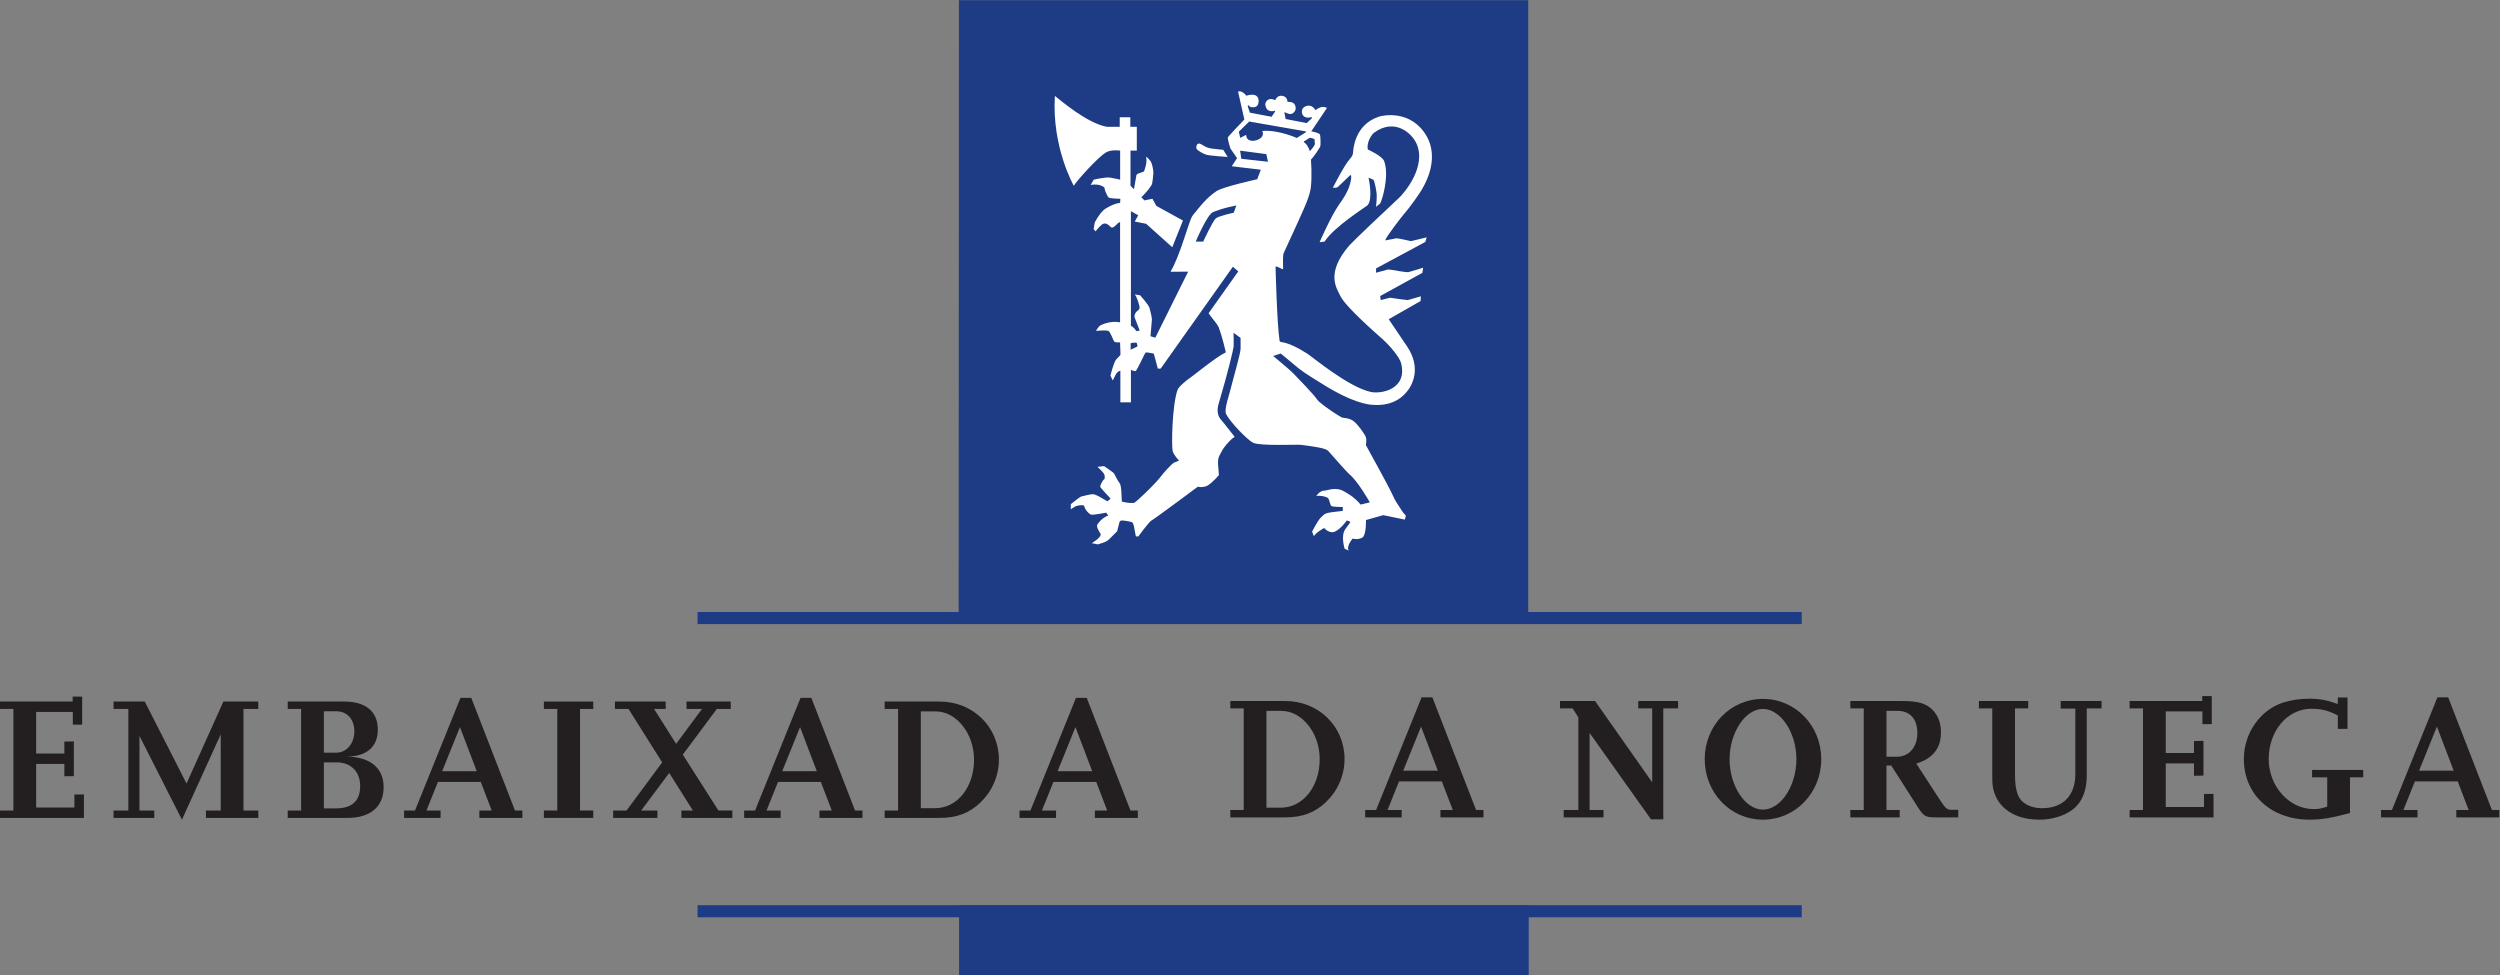 <?xml version="1.0" encoding="UTF-8" standalone="no"?>
<svg
   xmlns:dc="http://purl.org/dc/elements/1.1/"
   xmlns:cc="http://creativecommons.org/ns#"
   xmlns:rdf="http://www.w3.org/1999/02/22-rdf-syntax-ns#"
   xmlns:svg="http://www.w3.org/2000/svg"
   xmlns="http://www.w3.org/2000/svg"
   viewBox="0 0 226.827 88.507"
   height="88.507"
   width="226.827"
   xml:space="preserve"
   id="svg2"
   version="1.1"><rect x="0" y="0" width="226.827" height="88.507" fill="#808080" stroke="none"/><defs
     id="defs6" /><g
     transform="matrix(1.333,0,0,-1.333,0,88.507)"
     id="g10"><g
       transform="scale(0.1)"
       id="g12"><path
         id="path14"
         style="fill:#1d3c85;fill-opacity:1;fill-rule:nonzero;stroke:none"
         d="m 474.797,39.609 h 751.57 v 8.242 h -751.57 z" /><path
         id="path16"
         style="fill:#1d3c85;fill-opacity:1;fill-rule:nonzero;stroke:none"
         d="m 652.785,0 h 387.742 V 47.773 H 652.785 Z" /><path
         id="path18"
         style="fill:#1d3c85;fill-opacity:1;fill-rule:nonzero;stroke:none"
         d="m 474.797,239.18 h 751.57 v 8.234 h -751.57 z" /><path
         id="path20"
         style="fill:#1d3c85;fill-opacity:1;fill-rule:nonzero;stroke:none"
         d="M 1040.2,239.375 V 663.832 H 652.695 L 652.5,239.375 h 387.7" /><path
         id="path22"
         style="fill:#ffffff;fill-opacity:1;fill-rule:nonzero;stroke:none"
         d="m 835.586,557.133 c 0,0 -12.313,0.832 -14.531,1.523 -2.207,0.688 -6.219,2.906 -6.641,4.153 -0.41,1.242 0.137,4.425 2.766,3.183 2.636,-1.246 3.672,-2.906 9.14,-3.32 2.344,-0.184 5.875,-0.762 6.297,-0.695 l 2.969,-4.844" /><path
         id="path24"
         style="fill:#ffffff;fill-opacity:1;fill-rule:nonzero;stroke:none"
         d="m 718,598.695 c 3.738,-2.902 21.59,-18.406 35.293,-21.035 h 8.855 v 6.504 h 7.2 v -6.512 h 4.422 v -16.183 h -4.286 v -23.942 l 2.352,-2.351 1.66,9.551 c 0,0 0.137,0.828 1.945,1.382 1.797,0.551 3.172,1.106 3.172,1.106 0,0 2.5,5.812 1.524,9.687 -0.293,1.2 2.355,-1.656 3.183,-2.906 0.5,-0.75 1.887,-5.117 1.7,-8.18 -0.176,-2.961 -0.372,-3.628 -0.801,-6.707 -0.223,-1.648 -4.551,-6.765 -7.403,-9.472 0,0 1.797,-1.379 1.946,-2.075 l 5.672,1.11 2.628,-4.844 18.126,-9.965 -7.286,-18.175 -17.765,15.96 -7.742,1.52 2.351,4.293 -4.988,2.769 v -77.964 c 0,0 1.941,-0.918 3.789,-3.688 l 2.215,0.367 -3.504,9.043 c 0,0 -0.371,1.473 0.73,3.137 1.114,1.664 3.137,1.844 2.59,4.246 -0.558,2.399 -1.66,6.27 -3.183,8.207 l 3.64,-0.601 c 0,0 5.305,-5.856 6.27,-8.301 0.234,-0.571 1.808,-6.688 1.757,-8.074 -0.027,-0.743 -0.925,-11.207 -0.964,-11.485 l 3.269,-1.015 22.344,44.96 -12,-0.042 c 7.039,11.867 12.578,35.191 15.098,38.285 4.304,5.293 9.043,11.812 16.238,16.605 4.433,2.953 27.656,8.043 27.656,8.043 l 2.492,6.508 -19.797,2.348 3.606,5.539 -4.57,6.644 c 0,0 -2.071,6.504 -1.661,7.473 0.418,0.969 11.211,12.176 11.211,12.176 l -4.289,18.961 c 0,0 2.207,1.386 5.676,-2.77 0,0 8.719,3.184 8.301,-4.148 -0.078,-1.309 -0.645,-4.336 -4.844,-3.645 -1.262,0.207 -1.711,0.832 -2.121,1.383 l -0.508,-0.551 1.524,-4.57 14.804,-2.813 2.493,3.735 -0.411,0.328 c 0,0 -5.617,-1.91 -6.367,4.148 -0.148,1.11 1.102,4.75 5.164,3.692 0,0 0.645,-0.184 1.614,-0.598 0,0 1.289,3.598 4.753,2.945 0.684,-0.125 3.36,-0.55 3.645,-4.191 0,0 5.672,1.058 5.488,-4.707 -0.039,-1.145 -1.66,-3.785 -4.101,-3.457 -0.918,0.117 -3,0.965 -3.332,1.195 -0.321,0.234 -0.274,-0.187 -0.176,-0.601 0.09,-0.415 0.781,-4.012 0.781,-4.012 l 14.395,-2.766 3.547,3.414 c 0,0 -0.09,0.524 -0.325,0.598 -0.41,0.141 -4.656,-1.707 -6.367,2.258 -0.164,0.39 -1.375,4.75 3.977,5.586 0.683,0.109 3.183,0.136 5.027,-3.004 0,0 2.824,2.066 4.934,2.125 1.101,0.031 2.031,-0.231 2.949,-0.645 l -10.703,-15.961 0.652,-0.093 c 0,0 0.363,-0.043 0.781,-0.184 0.41,-0.137 3.371,-0.691 4.473,-1.797 0.332,-0.34 0.695,-7.336 0.098,-8.535 -0.274,-0.539 -4.344,-6.918 -6.231,-8.629 0,0 0.957,-11.578 -0.144,-19.605 -0.911,-6.567 -6.282,-17.528 -12.825,-31.918 -1.269,-2.778 -3.933,-8.614 -5.574,-12.09 -0.722,-1.539 -0.39,-9.594 -0.39,-10.52 0,-0.922 -0.911,-0.203 -2.493,0.559 -1.113,0.527 -2.839,1.449 -2.636,0.137 0,0 0.949,-38.801 2.746,-49.961 0.293,-1.793 3.601,1.109 18.828,-8.672 3.914,-2.516 27.558,-22.414 42.988,-26.016 7.11,-1.66 25.535,1.633 20.828,19.711 -0.82,3.148 -6.269,10.582 -12.89,16.457 -4.618,4.09 -25.008,21.957 -28.418,29.148 -2.43,5.118 -10.332,15.504 6.269,34.508 2.414,2.758 23.996,23.25 33.946,32.477 3.007,2.781 19.003,21.312 11.445,37.09 -3.223,6.734 -14.668,17.25 -28.692,7.011 -1.609,-1.179 -5.351,-6.64 -4.238,-11.441 0,0 9.785,-4.398 11.067,-7.844 3.816,-10.277 -1.563,-27.121 -2.676,-28.875 l -2.856,-2.304 c 0,0 0.832,6.363 0.364,9.683 -0.457,3.324 -1.375,7.473 -2.02,8.676 l -3.418,1.566 c 0,0 3.231,-14.484 -0.644,-18.82 -0.832,-0.926 -22.883,-14.668 -29.25,-24.73 l -3.418,-0.457 c 0,0 7.687,17.699 13.378,25.828 1.946,2.769 6.926,9.351 8.028,16.886 0.273,1.836 0.187,3.598 -0.731,2.77 -0.929,-0.832 -7.617,-7.242 -8.214,-7.844 -0.692,-0.691 -2.977,-0.574 -3.418,-0.551 0,0 7.656,15.313 11.632,19.649 1.629,1.789 2.02,3.047 2.118,4.43 0.089,1.386 0.742,18.914 17.804,24.359 2.789,0.887 21.492,4.703 32.02,-12.918 1.426,-2.41 9.59,-15.871 -3.321,-37.273 -0.878,-1.461 -6.835,-10.43 -12.011,-16.333 -0.996,-1.148 -12.539,-15.863 -12.539,-17.714 0,-0.18 0.722,0.117 0.722,0.117 0,0 6.289,1.082 6.836,1.269 0.567,0.184 9.883,-1.937 9.883,-1.937 l 10.703,2.582 -0.937,-3.133 -33.477,-17.996 -0.09,-2.953 6.828,1.844 c 0,0 0.735,0.652 3.868,0.093 3.144,-0.55 10.156,-1.754 11.25,-1.566 1.113,0.184 10.156,3.047 10.156,3.047 l -0.547,-3.504 -28.699,-15.785 0.371,-2.762 6.082,1.566 c 0,0 0.195,0.188 2.578,-0.277 2.402,-0.457 9.688,-1.289 9.688,-1.289 l 8.964,2.582 -0.195,-3.23 -21.68,-12.364 c 0,0 10.313,-15.215 12.676,-18.789 9.473,-14.269 3.574,-26.082 -0.488,-30.711 -0.879,-0.98 -7.578,-10.285 -23.809,-8.715 -1.582,0.153 -12.449,0.688 -34.597,14.805 -2.715,1.735 -10.371,6.231 -14.946,9.828 -1.922,1.516 -12.312,10.242 -12.312,10.242 l -5.176,-1.66 c 0,0 11.77,-9.804 13.34,-11.488 1.933,-2.078 14.055,-14.293 16.887,-18.543 0.828,-1.25 8.164,-7.059 16.328,-11.762 0.867,-0.504 5.32,-0.211 8.433,-2.769 2.844,-2.332 7.621,-8.949 8.176,-10.938 0.598,-2.152 -0.144,-4.699 0,-5.257 0.137,-0.551 14.824,-26.469 18.945,-35.567 0.977,-2.148 2.09,-3.871 6.153,-10.023 l 2.09,-2.399 -0.743,-2.648 -14.687,3.035 -11.758,-3.328 c 0,0 0.305,-9.946 -2.351,-11.899 -0.723,-0.523 -3.743,-1.664 -6.653,-0.691 0,0 -4.558,-4.988 -2.762,-8.16 0,0 -1.796,0.82 -2.765,1.242 0,0 -3.047,9.547 0.969,13.977 0.8,0.878 3.035,4.289 3.035,4.289 l -2.489,0.968 c 0,0 -5.136,-7.332 -9.542,-8.023 -1.243,-0.199 -4.161,0.691 -5.672,2.766 -0.332,0.445 -6.653,-3.739 -7.2,-5.536 l -1.25,3.184 c 0,0 4.016,7.75 5.813,9.406 1.805,1.66 2.215,2.492 4.297,3.184 2.07,0.695 9.687,1.246 10.515,1.523 0.832,0.274 0.274,0.418 0.274,0.418 v 2.211 c 0,0 -6.777,0 -7.754,0.692 -0.965,0.695 -1.238,4.429 -2.352,5.398 -1.105,0.969 -4.843,1.938 -7.882,1.387 0,0 2.07,3.734 5.812,3.734 1.746,0 7.469,2.77 13.008,-0.551 1.961,-1.183 6.504,-3.32 11.348,-8.996 l 6.23,1.52 c 0,0 -7.891,13.98 -13.43,18.679 -2.695,2.301 -13.007,14.258 -14.394,15.778 -1.375,1.523 -2.305,2.601 -19.239,4.707 -2.332,0.293 -27.441,-0.926 -32.382,1.383 -3.575,1.679 -15.586,13.964 -18.36,19.515 -1.601,3.199 2.051,12.407 4.551,22.762 0.859,3.563 5.285,18.758 5.285,21.707 0,2.953 0,7.383 0,7.383 l -4.804,3.504 c 0,0 0.222,-7.934 0.039,-9.594 -0.188,-1.66 -3.547,-16.418 -10.188,-38.75 -0.703,-2.371 -1.648,-7.254 1.66,-10.887 1.758,-1.926 9.27,-11.621 9.27,-11.621 0,0 -1.457,-0.953 -1.848,-1.297 -1.726,-1.496 -5.723,-5.812 -7.051,-8.672 -1.113,-2.394 -2.773,-3.687 -2.402,-8.855 0.168,-2.242 0.559,-7.199 0.559,-7.199 0,0 -3.926,-4.793 -7.805,-7.196 -1.992,-1.007 -4.395,-1.187 -6.59,-0.738 0,0 -29.707,-22.144 -31.367,-22.879 -1.66,-0.738 -9.063,-10.918 -9.063,-10.918 l -1.671,0.008 c 0,0 -0.821,3.844 -1.063,5.59 -0.176,1.223 -0.469,2.066 -0.684,2.707 -0.46,1.387 -0.703,1.445 -3.261,1.937 -4.016,0.774 -5.899,1.141 -6.27,-0.894 -0.156,-0.883 -1.476,-5.809 -1.476,-5.809 0,0 -3.457,-3.554 -5.723,-5.722 -1.668,-1.602 -4.207,-2.239 -7.246,-3.184 -0.399,-0.125 -1.25,0.184 -1.25,0.184 0,0 -2.578,0.547 -3.125,0.547 0,0 6.094,3.601 6.094,5.82 0,0.137 0,0.555 0,0.555 0,0 -3.184,4.566 -2.352,6.086 0.828,1.523 3.27,4.753 7.566,6.414 l -1.472,1.937 c 0,0 -9.141,-1.848 -10.43,-1.289 -1.289,0.551 -3.32,2.676 -4.152,4.703 -0.301,0.731 0,1.66 -1.66,1.66 -1.661,0 -3.875,-0.273 -4.891,-0.925 -1.016,-0.645 -2.949,-1.84 -2.949,-1.84 l 0.086,3.507 c 0,0 6.093,4.887 7.011,5.165 0.93,0.273 6.922,1.66 7.657,1.566 0.742,-0.09 0.558,0.281 3.234,-0.922 2.676,-1.199 6.738,-4.059 7.195,-3.785 0.461,0.281 1.934,1.754 1.934,1.754 0,0 -6.824,7.199 -7.012,7.933 -0.183,0.743 1.203,4.25 2.864,5.352 0,0 0.644,2.219 -0.547,3.879 -1.203,1.66 -3.879,4.148 -4.25,4.43 l 4.523,0.457 c 0,0 6.27,-4.243 6.738,-4.887 0.457,-0.645 2.118,-4.524 3.868,-6.738 0.75,-0.942 1.015,-4.153 1.113,-4.981 0.086,-0.828 0.359,-6.824 0.359,-7.473 0,0 4.063,-1.293 8.313,-0.925 0.984,0.086 14.941,13.285 19.004,18.914 0.808,1.125 6.453,7.66 8.3,8.488 1.844,0.836 3.321,1.387 3.321,1.387 0,0 -3.692,3.785 -4.336,6.453 -0.84,3.508 -0.461,30.91 3.32,41.707 0.77,2.18 6.836,7.195 8.856,8.391 1.086,0.64 17.628,14.121 23.253,16.707 0.868,0.394 0.829,0.55 0.555,1.289 -0.195,0.507 -2.078,9.316 -4.57,15.961 -1.649,3.519 -4.246,5.718 -6.961,9.781 l 20.203,28.508 -3.691,3.136 -49.129,-69.32 h -1.946 l -2.714,10.18 c 0,0 -4.793,1.109 -5.536,0.738 -0.734,-0.367 -5.625,-11.75 -6.828,-12.543 -0.554,-0.371 -3.047,0.641 -3.23,0.731 v -22.047 h -7.188 v 21.496 c 0,0 -1.945,-0.18 -3.32,-2.949 -0.449,-0.891 -1.855,-3.692 -1.855,-3.692 l -1.563,3.32 c 0,0 2.117,9.043 3.965,11.067 1.238,1.371 2.859,2.676 2.859,3.418 0,0.738 -0.273,8.117 -0.273,8.117 0,0 -3.133,-0.18 -3.875,0.465 -0.742,0.644 -2.676,6.824 -4.153,7.375 -1.472,0.558 -7.382,0.187 -8.308,-0.09 0,0 1.199,2.859 3.047,3.875 1.453,0.801 7.293,3.227 13.289,2.031 v 68.043 c 0,0 -0.508,0.414 -1.621,-0.695 -1.102,-1.106 -3.035,-3.32 -4.285,-2.766 -1.25,0.555 -3.321,4.289 -6.504,1.938 -1.543,-1.145 -4.289,-4.567 -4.289,-4.567 l -1.317,1.461 0.77,4.539 c 0,0 2.5,5.032 5.801,8.254 1.406,1.375 7.199,4.707 11.484,5.121 l 0.148,2.77 c 0,0 -6.925,0.137 -7.89,0.832 -0.969,0.687 -3.047,5.394 -2.91,6.773 0,0 -3.047,3.047 -9.407,1.805 l 2.071,3.598 c 0,0 8.027,1.937 11.211,1.382 3.183,-0.554 5.949,-1.109 6.777,-1.382 v 19.789 c 0,0 -5.926,0.843 -9.402,-1.11 -5.676,-3.183 -20.071,-19.375 -22.149,-22.832 0,0 -15.078,26.297 -12.871,61.168 z m 126.082,-37.273 0.82,-5.535 18.137,-2.016 -1.105,5.199 z m 4.121,10.769 c 0.207,-5.257 5.988,-4.062 7.063,-3.668 6.367,2.356 3.875,6.301 3.875,6.301 10.996,0.969 23.527,-4.777 23.527,-4.777 0,0 5.937,3.75 6.297,4.015 0.519,0.387 -0.985,0.629 -0.985,0.629 l -37.695,6.567 -7.062,-6.918 0.898,-4.223 z m 39.25,-4.964 c 0.313,-0.211 2.383,-1.215 4.082,-6.129 0,0 2.625,2.566 3.426,4.742 0.137,0.371 -0.352,1.972 -0.066,3.25 0,0 -1.633,0.969 -2.911,1.043 -1.281,0.066 -3.214,-1.981 -3.976,-2.078 -0.528,-0.071 -0.555,-0.828 -0.555,-0.828 z m -68.449,-67.68 c 0.117,0.488 6.535,14.055 8.555,15.789 1.933,1.66 12.218,3.863 12.218,3.863 l 1.727,4.922 c -9.344,-1.867 -11.582,-2.98 -15.703,-4.449 -4.149,-1.473 -11.914,-20.152 -11.914,-20.152 z m -44.727,-71.348 c 0,0 -0.359,1.797 -0.457,2.168 -0.058,0.242 -0.265,0.266 -0.781,0.371 -0.781,0.149 -3.457,-0.328 -3.457,-0.328 v -4.472 l 4.695,2.261" /><path
         id="path26"
         style="fill:#231f20;fill-opacity:1;fill-rule:nonzero;stroke:none"
         d="M 57.121,107.262 H 0 v 5.039 h 9.121 v 69.121 H 0 v 5.039 h 49.445 v 3.359 h 6.484 v -19.078 h -6.367 v 8.637 H 24.602 v -28.32 h 19.199 v 8.16 l 6.48,0.121 v -23.637 l -6.48,-0.121 v 8.398 H 24.602 v -29.64 h 26.043 v 8.883 h 6.477 v -15.961" /><path
         id="path28"
         style="fill:#231f20;fill-opacity:1;fill-rule:nonzero;stroke:none"
         d="m 175.801,107.262 h -35.633 v 5.039 h 10.078 v 51.84 L 123.84,106.059 94.922,163.062 V 112.301 H 105 v -5.039 H 77.285 v 5.039 h 10.078 v 69.121 H 77.285 v 5.039 h 21.242 l 28.438,-55.801 25.078,55.801 h 23.758 v -5.039 h -10.078 v -69.121 h 10.078 v -5.039" /><path
         id="path30"
         style="fill:#231f20;fill-opacity:1;fill-rule:nonzero;stroke:none"
         d="m 195.84,107.262 v 5.039 h 9.121 v 69.121 h -9.121 v 5.039 h 38.523 c 14.641,0 22.793,-6.84 22.793,-19.078 0,-11.641 -7.312,-18.121 -20.633,-18.36 15.715,-0.484 24.602,-7.921 24.602,-20.882 0,-13.2 -9.004,-20.879 -24.484,-20.879 z m 24.601,44.398 h 8.524 c 6.953,0 12.234,6.363 12.234,14.399 0,8.402 -4.918,13.804 -12.476,13.804 h -8.282 z m 0,-37.922 h 8.282 c 10.918,0 16.433,5.164 16.433,15.242 0,9.719 -6.355,16.079 -15.957,16.079 h -8.758 v -31.321" /><path
         id="path32"
         style="fill:#231f20;fill-opacity:1;fill-rule:nonzero;stroke:none"
         d="m 355.559,107.262 h -29.278 v 5.039 h 8.399 l -7.442,19.441 h -29.164 l -7.793,-19.441 h 9.602 v -5.039 h -24.844 v 5.039 h 7.441 l 30.958,76.679 h 7.324 l 29.758,-76.679 h 5.039 z m -31.075,31.8 -11.41,30 -12.117,-30 h 23.527" /><path
         id="path34"
         style="fill:#231f20;fill-opacity:1;fill-rule:nonzero;stroke:none"
         d="m 403.801,107.262 h -33.606 v 5.039 h 9.121 v 69.121 h -9.121 v 5.039 h 33.606 v -5.039 h -9.004 v -69.121 h 9.004 v -5.039" /><path
         id="path36"
         style="fill:#231f20;fill-opacity:1;fill-rule:nonzero;stroke:none"
         d="m 498.477,107.262 h -34.688 v 5.039 h 7.813 l -16.094,25.558 -19.082,-25.558 h 11.054 v -5.039 h -30.136 v 5.039 h 9.121 l 24.238,32.758 -22.91,36.363 h -9.238 v 5.039 h 34.55 v -5.039 h -7.91 l 15,-23.762 17.637,23.762 h -10.566 v 5.039 h 30.117 v -5.039 h -9.473 l -23.164,-31.082 24.238,-38.039 h 9.493 v -5.039" /><path
         id="path38"
         style="fill:#231f20;fill-opacity:1;fill-rule:nonzero;stroke:none"
         d="m 587.031,107.262 h -29.277 v 5.039 h 8.398 l -7.441,19.441 h -29.16 l -7.793,-19.441 h 9.59 v -5.039 h -24.844 v 5.039 h 7.441 l 30.957,76.679 h 7.325 l 29.765,-76.679 h 5.039 z m -31.074,31.8 -11.406,30 -12.129,-30 h 23.535" /><path
         id="path40"
         style="fill:#231f20;fill-opacity:1;fill-rule:nonzero;stroke:none"
         d="m 602.148,107.262 v 5.039 h 9.122 v 69.121 h -9.122 v 5.039 h 37.442 c 22.676,0 40.312,-17.281 40.312,-39.481 0,-11.039 -4.433,-21.359 -12.597,-29.281 -7.559,-7.195 -16.075,-10.437 -27.832,-10.437 z m 24.61,6.601 h 9.707 c 15.117,0 26.523,14.278 26.523,33.117 0,17.641 -11.992,32.762 -26.035,32.762 h -10.195 v -65.879" /><path
         id="path42"
         style="fill:#231f20;fill-opacity:1;fill-rule:nonzero;stroke:none"
         d="m 774.484,107.262 h -29.277 v 5.039 h 8.398 l -7.441,19.441 h -29.16 l -7.824,-19.441 h 9.621 v -5.039 h -24.856 v 5.039 h 7.442 l 30.968,76.679 h 7.325 l 29.765,-76.679 h 5.039 z m -31.074,31.8 -11.406,30 -12.129,-30 h 23.535" /><path
         id="path44"
         style="fill:#231f20;fill-opacity:1;fill-rule:nonzero;stroke:none"
         d="m 837.414,107.617 v 5.039 h 9.121 v 69.121 h -9.121 v 5.039 h 37.441 c 22.676,0 40.313,-17.281 40.313,-39.476 0,-11.043 -4.434,-21.363 -12.598,-29.285 -7.558,-7.196 -16.074,-10.438 -27.832,-10.438 z m 24.59,6.602 h 9.726 c 15.118,0 26.524,14.277 26.524,33.121 0,17.637 -12.012,32.758 -26.059,32.758 h -10.191 v -65.879" /><path
         id="path46"
         style="fill:#231f20;fill-opacity:1;fill-rule:nonzero;stroke:none"
         d="m 1009.72,107.617 h -29.279 v 5.039 h 8.399 l -7.442,19.442 h -29.16 l -7.793,-19.442 h 9.61 v -5.039 h -24.844 v 5.039 h 7.441 l 30.957,76.68 h 7.325 l 29.746,-76.68 h 5.04 z m -31.075,31.801 -11.407,30 -12.109,-30 h 23.516" /><path
         id="path48"
         style="fill:#231f20;fill-opacity:1;fill-rule:nonzero;stroke:none"
         d="m 1132.12,106.297 h -8.4 l -41.76,58.801 v -52.442 h 9.48 v -5.039 h -27.11 v 5.039 h 9.96 v 63.004 l -3.85,6.117 h -8.63 v 5.039 h 23.87 l 38.88,-55.316 v 50.277 h -9.47 v 5.039 h 27.11 v -5.039 h -10.08 v -75.48" /><path
         id="path50"
         style="fill:#231f20;fill-opacity:1;fill-rule:nonzero;stroke:none"
         d="m 1199.93,106.059 c -22.09,0 -39.61,18.238 -39.61,41.156 0,22.922 17.52,41.043 39.61,41.043 22.07,0 39.71,-18.121 39.71,-41.043 0,-22.918 -17.64,-41.156 -39.71,-41.156 z m 0,6.836 c 12.11,0 22.8,16.085 22.8,34.32 0,18.121 -10.69,34.203 -22.8,34.203 -12.01,0 -22.69,-16.082 -22.69,-34.203 0,-18.235 10.68,-34.32 22.69,-34.32" /><path
         id="path52"
         style="fill:#231f20;fill-opacity:1;fill-rule:nonzero;stroke:none"
         d="m 1332.88,107.617 h -15.23 c -7.09,0 -8.28,0.719 -12.36,7.078 l -18.01,28.2 h -3.24 v -30.239 h 9 v -5.039 h -33.59 v 5.039 h 9.12 v 69.121 h -9.12 v 5.039 h 35.39 c 10.33,0 16.09,-1.558 20.41,-5.878 3.96,-3.961 5.87,-9.122 5.87,-15.477 0,-10.805 -5.52,-17.766 -16.79,-21.242 l 17.03,-26.164 c 2.77,-4.2 4.2,-5.278 6.6,-5.278 h 4.92 z m -48.84,41.278 h 7.08 c 8.29,0 13.93,6.605 13.93,16.082 0,9.605 -4.92,15.121 -13.44,15.121 h -7.57 v -31.203" /><path
         id="path54"
         style="fill:#231f20;fill-opacity:1;fill-rule:nonzero;stroke:none"
         d="m 1430.44,181.777 h -10.08 v -45.121 c 0,-13.562 -4.68,-22.082 -14.88,-26.883 -5.27,-2.394 -11.15,-3.714 -17.4,-3.714 -19.44,0 -32.03,10.679 -32.03,27.238 v 48.48 h -9.12 v 5.039 h 33.59 v -5.039 h -9 v -44.761 c 0,-12.118 2.16,-17.641 8.28,-20.879 2.89,-1.442 6.36,-2.282 9.96,-2.282 14.41,0 22.81,8.524 22.81,23.161 v 44.64 h -9.96 v 5.16 h 27.83 v -5.039" /><path
         id="path56"
         style="fill:#231f20;fill-opacity:1;fill-rule:nonzero;stroke:none"
         d="m 1506.65,107.617 h -57.13 v 5.039 h 9.12 v 69.121 h -9.12 v 5.039 h 49.44 v 3.36 h 6.48 v -19.078 h -6.37 v 8.636 h -24.94 v -28.316 h 19.2 v 8.156 l 6.47,0.121 v -23.636 l -6.47,-0.121 v 8.398 h -19.2 v -29.641 h 26.04 v 8.883 h 6.48 v -15.961" /><path
         id="path58"
         style="fill:#231f20;fill-opacity:1;fill-rule:nonzero;stroke:none"
         d="m 1599.52,110.613 c -11.75,-3.234 -19.2,-4.554 -27.48,-4.554 -26.29,0 -44.76,17.16 -44.76,41.281 0,17.394 10.92,33.234 26.64,38.398 5.29,1.68 11.29,2.641 17.77,2.641 7.31,0 11.76,-0.84 19.55,-3.598 v 4.438 h 6.6 v -21.364 h -6.6 v 9.122 c -6.11,3.242 -10.92,4.562 -18.01,4.562 -16.3,0 -29.02,-15 -29.02,-34.199 0,-18.606 13.91,-34.082 30.59,-34.082 3.36,0 5.04,0.359 9.24,1.68 v 19.921 h -10.32 v 5.039 h 34.81 v -5.039 h -9.01 v -24.246" /><path
         id="path60"
         style="fill:#231f20;fill-opacity:1;fill-rule:nonzero;stroke:none"
         d="m 1701.16,107.617 h -29.27 v 5.039 h 8.4 l -7.45,19.442 h -29.16 l -7.79,-19.442 h 9.59 v -5.039 h -24.84 v 5.039 h 7.44 l 30.96,76.68 h 7.32 l 29.76,-76.68 h 5.04 z m -31.07,31.801 -11.41,30 -12.13,-30 h 23.54" /></g></g></svg>